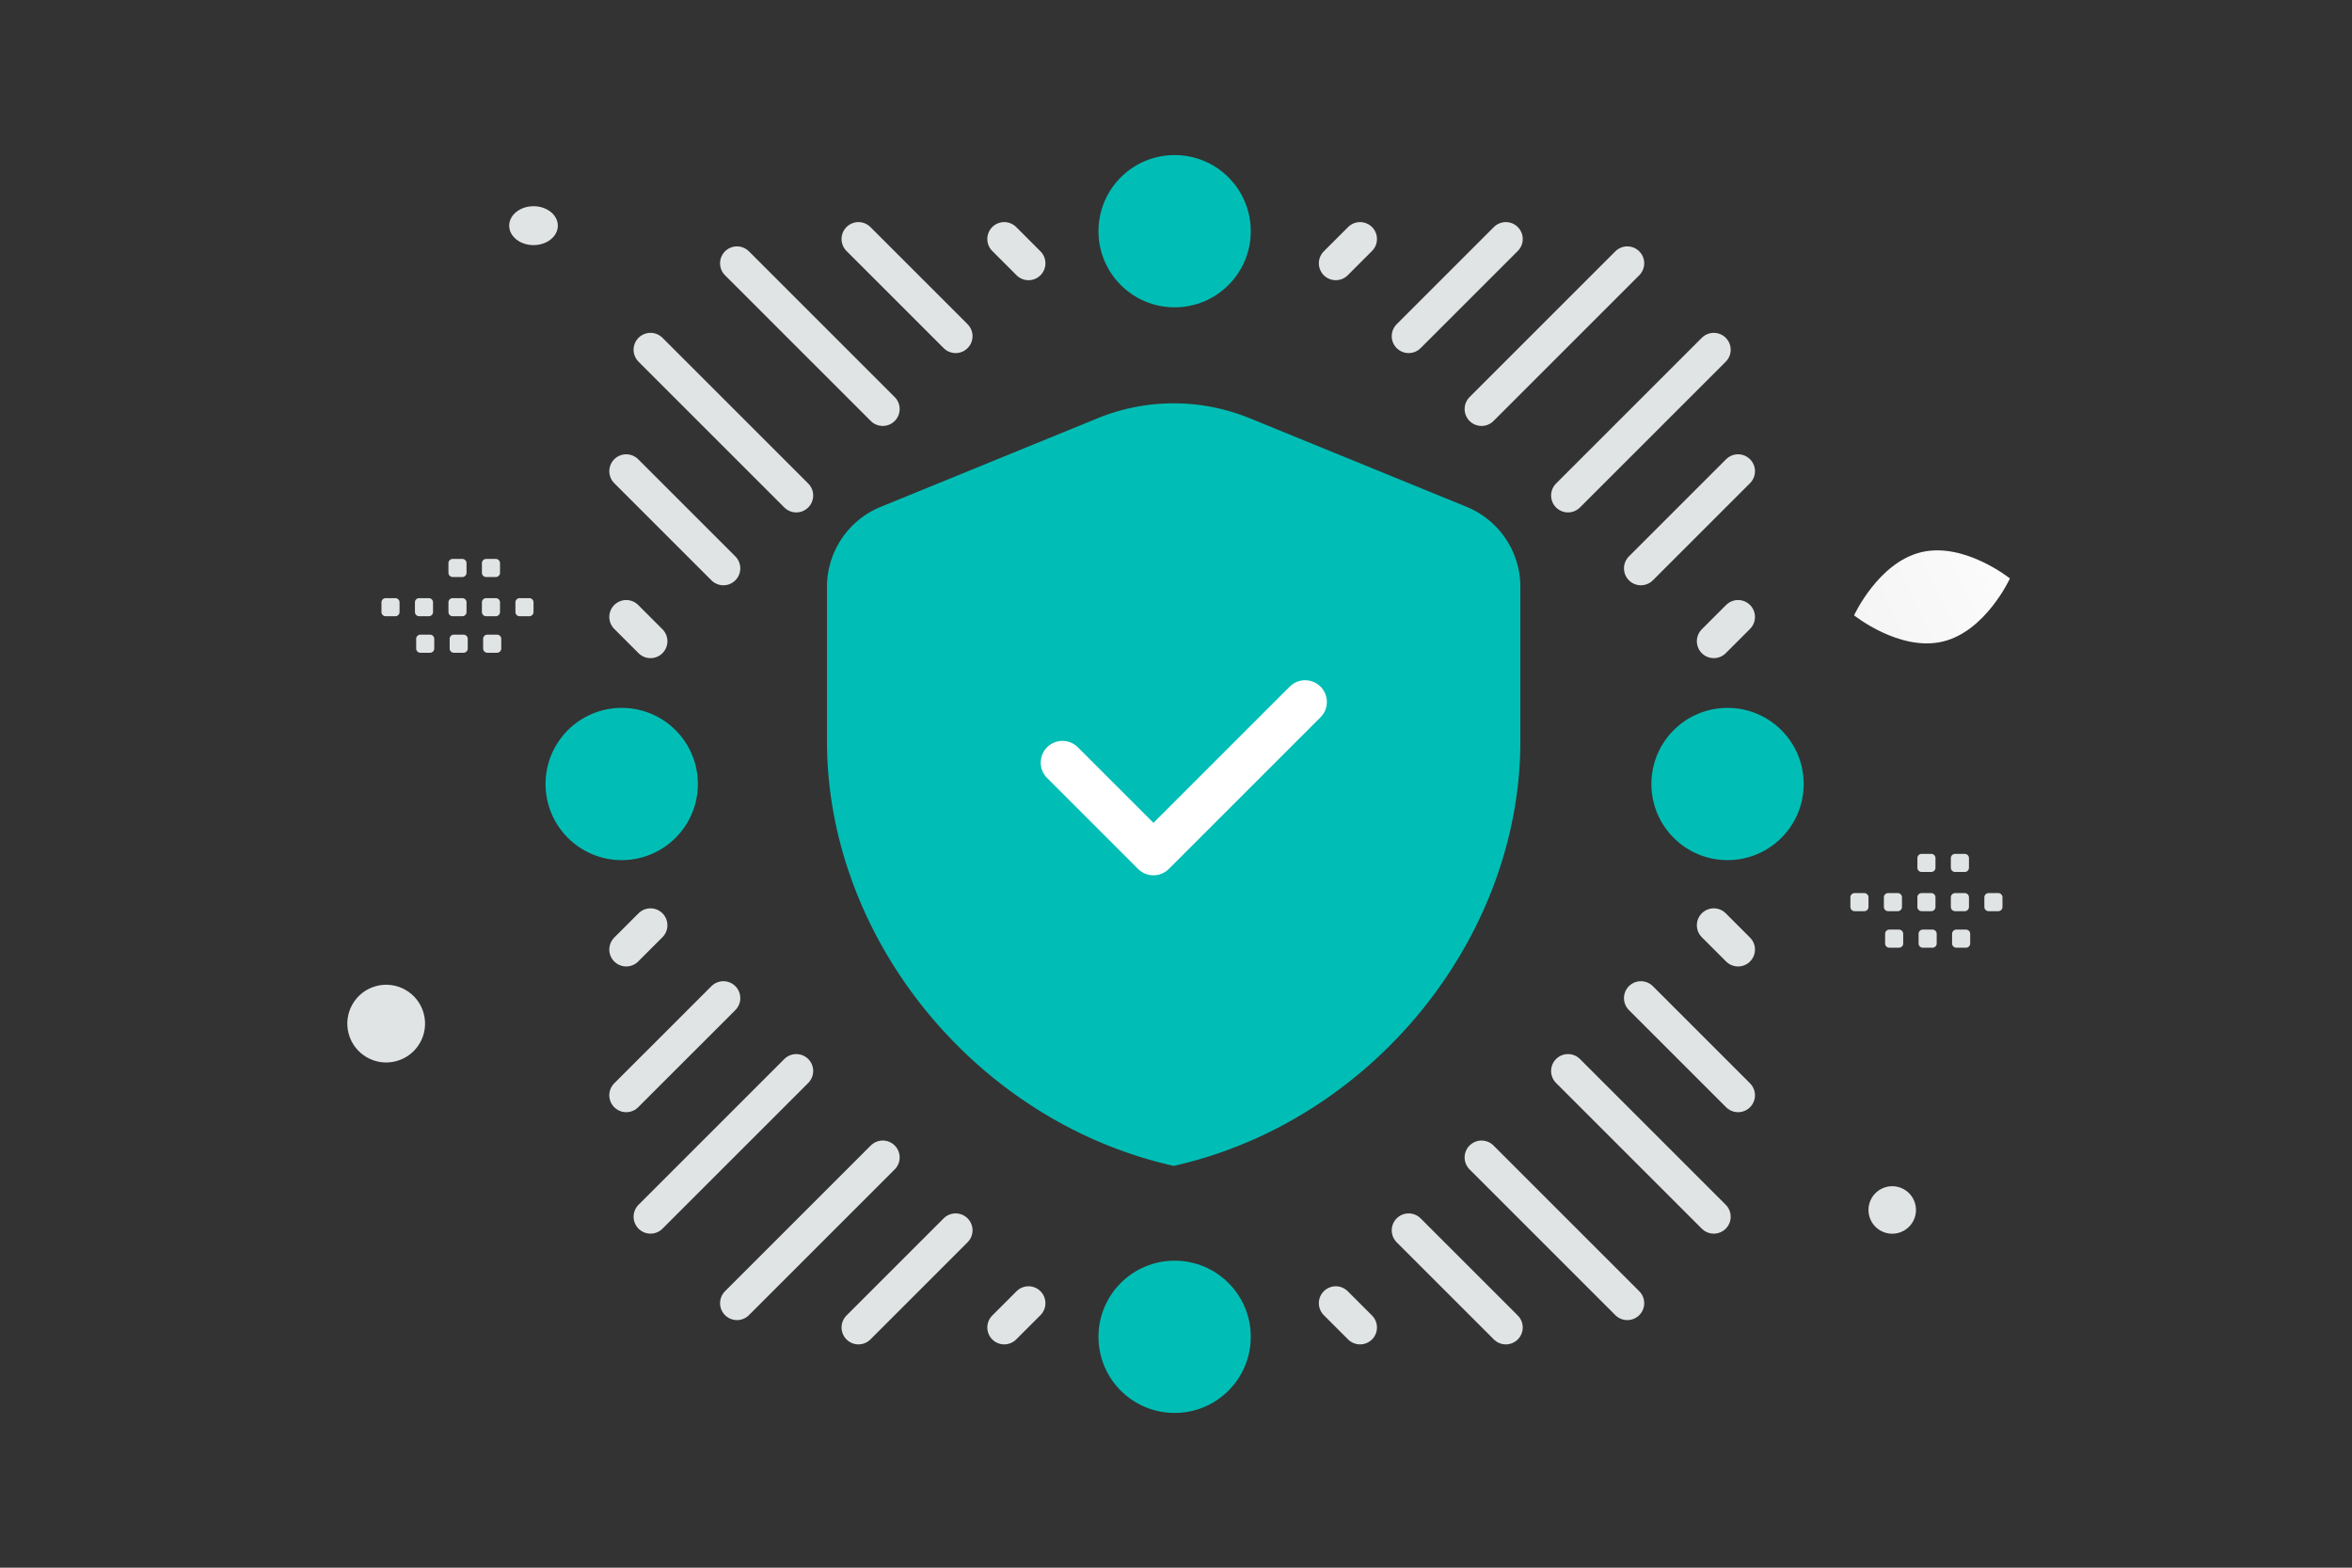 <svg width="900" height="600" viewBox="0 0 900 600" fill="none" xmlns="http://www.w3.org/2000/svg"><rect x="0" y="0" width="900" height="600" fill="#333333" stroke="none"/><path fill="transparent" d="M0 0h900v600H0z"/><path fill-rule="evenodd" clip-rule="evenodd" d="M581.771 283.669c0 75.183-56.597 145.482-132.661 162.552-76.065-17.07-132.662-87.369-132.662-162.552v-59.057a33.1 33.1 0 0 1 20.613-30.647l82.913-33.874a77.003 77.003 0 0 1 58.271 0l82.914 33.874c12.47 5.1 20.612 17.203 20.612 30.647v59.057z" fill="#00BEB5"/><path d="m499.41 268.654-58.039 58.039-34.823-34.823" stroke="#fff" stroke-width="16.625" stroke-linecap="round" stroke-linejoin="round"/><circle cx="449.475" cy="88.487" r="29.139" fill="#00BEB5"/><circle cx="661.049" cy="300.062" r="29.139" transform="rotate(90 661.049 300.062)" fill="#00BEB5"/><circle cx="449.475" cy="511.637" r="29.139" fill="#00BEB5"/><circle cx="237.899" cy="300.062" r="29.139" transform="rotate(90 237.899 300.062)" fill="#00BEB5"/><path d="m282.007 100.771 55.779 55.779m-88.869-22.689 55.78 55.779m60.978-60.979-37.186-37.186m-51.682 126.054-37.186-37.186m153.944-79.572-9.296-9.296M248.917 245.419l-9.296-9.297m42.386 262.646 55.779-55.78m-88.869 22.69 55.78-55.779m60.978 60.979-37.186 37.186m-51.682-126.055-37.186 37.186m153.944 79.573-9.296 9.296M248.917 354.12l-9.296 9.296m383.071-262.645-55.779 55.779m88.869-22.689-55.779 55.779m-60.98-60.979 37.186-37.186m51.683 126.055 37.186-37.187m-153.944-79.572 9.297-9.296m135.351 153.944 9.296-9.296m-42.386 262.645-55.779-55.78m88.869 22.69-55.779-55.779m-60.98 60.979 37.186 37.186m51.683-126.055 37.186 37.186m-153.944 79.573 9.297 9.296M655.782 354.12l9.296 9.296" stroke="#E1E4E5" stroke-width="12.945" stroke-linecap="round" stroke-linejoin="round"/><path fill-rule="evenodd" clip-rule="evenodd" d="M147.581 228.929h3.695c.894 0 1.613.727 1.613 1.613v3.695c0 .894-.727 1.613-1.613 1.613h-3.695a1.62 1.62 0 0 1-1.613-1.613v-3.695a1.609 1.609 0 0 1 1.613-1.613zm12.812 0h3.695a1.62 1.62 0 0 1 1.613 1.613v3.695c0 .894-.727 1.613-1.613 1.613h-3.695a1.62 1.62 0 0 1-1.613-1.613v-3.695a1.62 1.62 0 0 1 1.613-1.613zm12.821 0h3.695a1.62 1.62 0 0 1 1.613 1.613v3.695c0 .894-.727 1.613-1.613 1.613h-3.695a1.62 1.62 0 0 1-1.613-1.613v-3.695a1.609 1.609 0 0 1 1.613-1.613zm12.812 0h3.695a1.62 1.62 0 0 1 1.613 1.613v3.695c0 .894-.727 1.613-1.613 1.613h-3.695a1.62 1.62 0 0 1-1.621-1.613v-3.695a1.631 1.631 0 0 1 1.621-1.613zm12.813 0h3.696c.893 0 1.62.727 1.62 1.613v3.695c0 .894-.727 1.613-1.62 1.613h-3.696a1.62 1.62 0 0 1-1.613-1.613v-3.695a1.62 1.62 0 0 1 1.613-1.613zM160.862 242.9h3.695a1.62 1.62 0 0 1 1.613 1.613v3.703a1.62 1.62 0 0 1-1.613 1.613h-3.695a1.614 1.614 0 0 1-1.613-1.613v-3.695a1.61 1.61 0 0 1 1.613-1.621zm12.813 0h3.695a1.62 1.62 0 0 1 1.613 1.613v3.703a1.62 1.62 0 0 1-1.613 1.613h-3.695a1.62 1.62 0 0 1-1.613-1.613v-3.695a1.61 1.61 0 0 1 1.613-1.621zm12.814 0h3.695a1.62 1.62 0 0 1 1.621 1.613v3.703a1.62 1.62 0 0 1-1.621 1.613h-3.695a1.62 1.62 0 0 1-1.613-1.613v-3.695a1.62 1.62 0 0 1 1.613-1.621zm-13.275-28.98h3.695a1.62 1.62 0 0 1 1.613 1.613v3.695c0 .894-.727 1.613-1.613 1.613h-3.695a1.62 1.62 0 0 1-1.613-1.613v-3.695a1.609 1.609 0 0 1 1.613-1.613zm12.812 0h3.695a1.62 1.62 0 0 1 1.613 1.613v3.695c0 .894-.727 1.613-1.613 1.613h-3.695a1.62 1.62 0 0 1-1.621-1.613v-3.695a1.631 1.631 0 0 1 1.621-1.613zm523.65 127.894h3.696c.893 0 1.613.727 1.613 1.613v3.695c0 .894-.727 1.613-1.613 1.613h-3.696a1.62 1.62 0 0 1-1.613-1.613v-3.695a1.61 1.61 0 0 1 1.613-1.613zm12.812 0h3.695a1.62 1.62 0 0 1 1.613 1.613v3.695c0 .894-.727 1.613-1.613 1.613h-3.695a1.62 1.62 0 0 1-1.613-1.613v-3.695a1.62 1.62 0 0 1 1.613-1.613zm12.821 0h3.695a1.62 1.62 0 0 1 1.613 1.613v3.695c0 .894-.727 1.613-1.613 1.613h-3.695a1.62 1.62 0 0 1-1.613-1.613v-3.695a1.609 1.609 0 0 1 1.613-1.613zm12.812 0h3.696a1.62 1.62 0 0 1 1.613 1.613v3.695c0 .894-.727 1.613-1.613 1.613h-3.696a1.62 1.62 0 0 1-1.62-1.613v-3.695a1.63 1.63 0 0 1 1.62-1.613zm12.814 0h3.695a1.62 1.62 0 0 1 1.621 1.613v3.695c0 .894-.727 1.613-1.621 1.613h-3.695a1.62 1.62 0 0 1-1.613-1.613v-3.695a1.62 1.62 0 0 1 1.613-1.613zm-37.977 13.971h3.695a1.62 1.62 0 0 1 1.613 1.613v3.703a1.62 1.62 0 0 1-1.613 1.613h-3.695a1.614 1.614 0 0 1-1.613-1.613v-3.695a1.61 1.61 0 0 1 1.613-1.621zm12.812 0h3.696a1.62 1.62 0 0 1 1.613 1.613v3.703a1.62 1.62 0 0 1-1.613 1.613h-3.696a1.62 1.62 0 0 1-1.613-1.613v-3.695a1.612 1.612 0 0 1 1.613-1.621zm12.814 0h3.695a1.62 1.62 0 0 1 1.621 1.613v3.703a1.62 1.62 0 0 1-1.621 1.613h-3.695a1.62 1.62 0 0 1-1.613-1.613v-3.695a1.62 1.62 0 0 1 1.613-1.621zm-13.275-28.981h3.695a1.62 1.62 0 0 1 1.613 1.613v3.696c0 .893-.727 1.613-1.613 1.613h-3.695a1.62 1.62 0 0 1-1.613-1.613v-3.696a1.609 1.609 0 0 1 1.613-1.613zm12.812 0h3.696a1.62 1.62 0 0 1 1.613 1.613v3.696c0 .893-.727 1.613-1.613 1.613h-3.696a1.62 1.62 0 0 1-1.62-1.613v-3.696a1.63 1.63 0 0 1 1.62-1.613z" fill="#E1E4E5"/><path d="M735.227 211.329c16.464-3.9 33.878 10.063 33.878 10.063s-9.293 20.279-25.762 24.167c-16.464 3.9-33.872-10.051-33.872-10.051s9.292-20.278 25.756-24.179z" fill="url(#a)"/><ellipse rx="9.307" ry="7.445" transform="matrix(1 0 0 -1 204.152 86.369)" fill="#E1E4E5"/><circle r="14.874" transform="scale(-1 1) rotate(-75 181.391 292.176)" fill="#E1E4E5"/><circle r="9.087" transform="scale(-1 1) rotate(-75 -60.279 703.356)" fill="#E1E4E5"/><defs><linearGradient id="a" x1="797.226" y1="201.632" x2="653.101" y2="269.721" gradientUnits="userSpaceOnUse"><stop stop-color="#fff"/><stop offset="1" stop-color="#EEE"/></linearGradient></defs></svg>